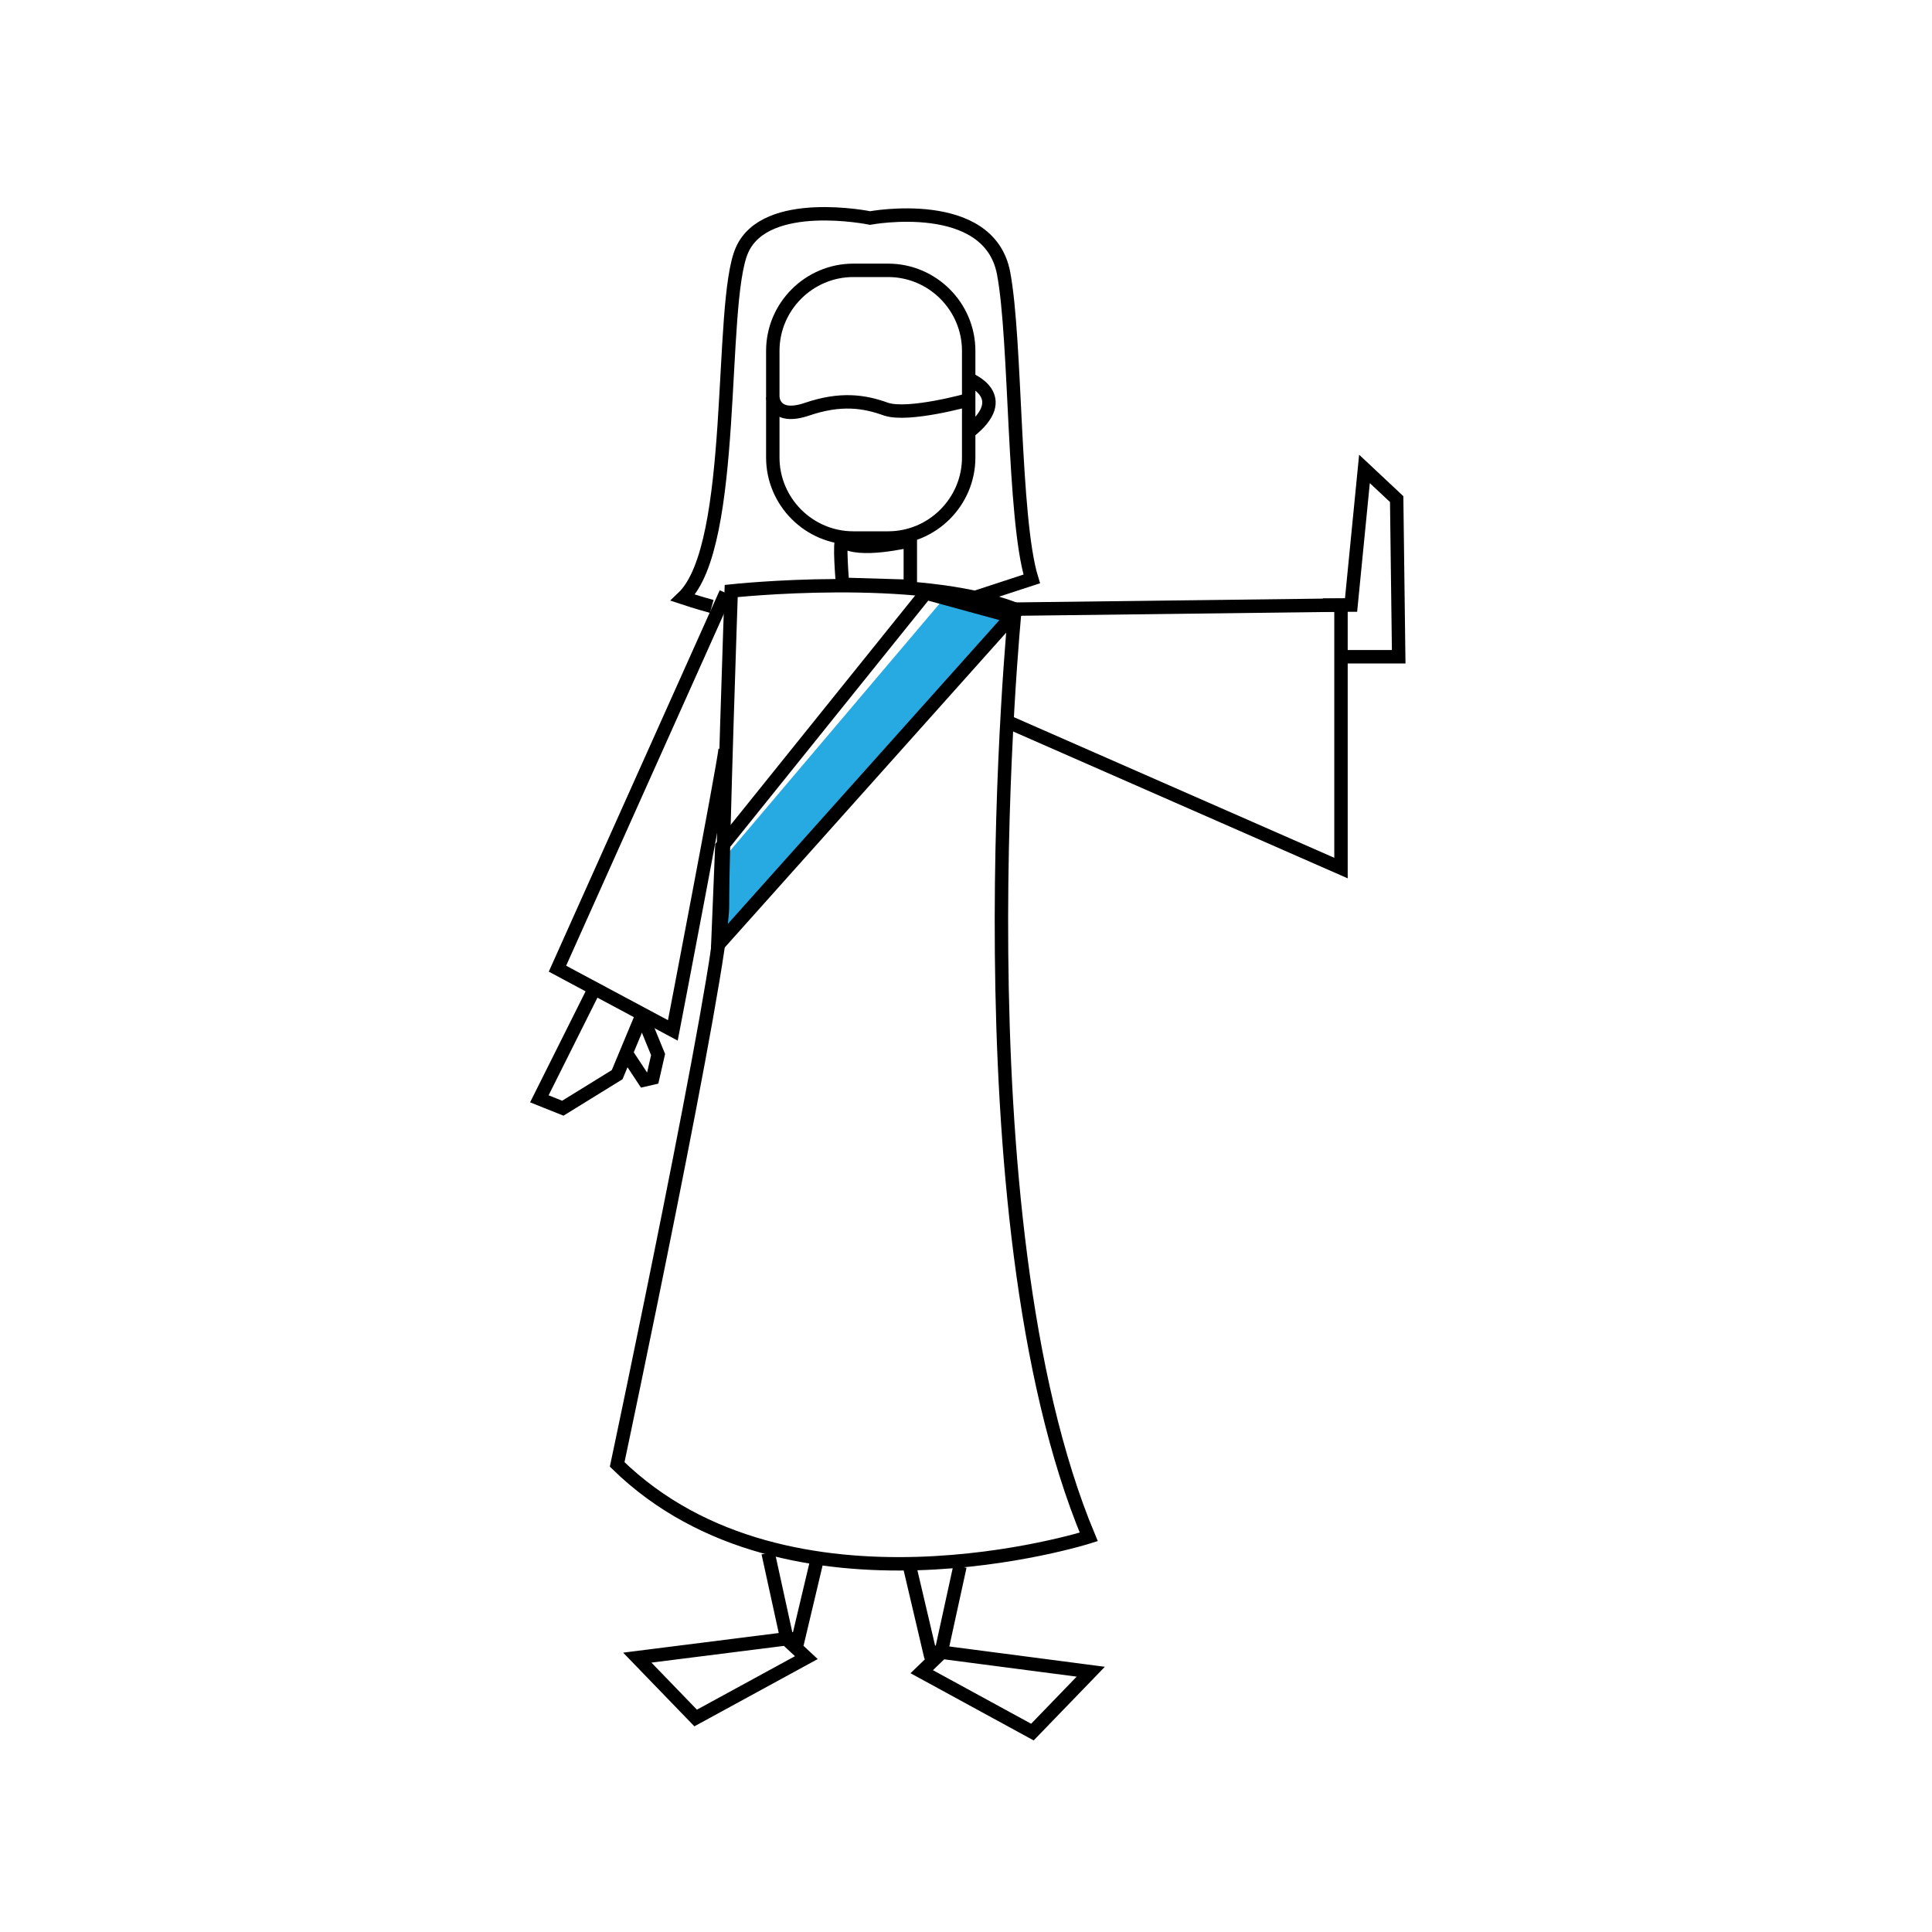 <svg version="1" xmlns="http://www.w3.org/2000/svg" width="288" height="288" viewBox="0 0 288 288"><path fill="#27AAE1" d="M141.4 88.4l-33.9 40s-1.5 13.7-.5 12.5 43.8-49.1 43.8-49.1l-9.4-3.4z"/><g fill="none" stroke="#000" stroke-width="2" stroke-miterlimit="10"><path d="M127.2 80.2h5.2c6.6 0 12-5.4 12-12V52.3c0-6.6-5.4-12-12-12h-5.2c-6.6 0-12 5.4-12 12v15.9c0 6.6 5.4 12 12 12z"/><path d="M144.4 59.6s-8.9 2.5-12.3 1.4c-3.3-1.2-6.8-1.7-11.8 0s-5.1-1.8-5.1-1.8m29.2-2.7s6.8 2.6 0 7.9"/><path d="M106.1 90.4c-2.2-.6-4.3-1.3-4.3-1.3 8.2-7.8 5.3-43.8 8.8-51.8s19.1-4.8 19.1-4.8 17.7-3.3 19.9 8.2c1.9 10 1.4 36.5 4.2 45.6l-10.7 3.5"/><path d="M125.6 80.6c-.6-.5 0 6.5 0 6.5l10.1.3v-6.8c-.1 0-7.8 1.9-10.1 0z"/><path d="M109 88.1s27.7-3 42.3 2.7c0 0-9 90.5 11 138.3 0 0-44.7 14.2-70.3-10.8 0 0 15.7-74 15.7-83.3s1.3-46.9 1.3-46.9z"/><path d="M108.2 88.4l-25.1 56 17.2 9.2s7.5-39 7.8-41.9m-12.6 40.1l-3.5 8.4-8.1 5-3.5-1.4 8.1-16.2"/><path d="M95.6 151.1l2.5 6.1-.8 3.5-1.3.3-2.9-4.4m58.2-65.8l48.6-.6v39.2L150 107.5"/><path d="M197.2 90.2h4.2l2-20.3 4.8 4.5.3 23.5h-7.7M138 88.4l-30.4 37.8-.6 14.7 43.8-49zm-23.5 143.1l2.8 12.8h1.7l2.8-11.8m21.3 1l-2.8 12.8h-1.7l-3.1-13.2m-18.3 11.2L95 247.1l8.7 9 16.5-9zm23.2 2l22.2 2.9-8.7 9-16.5-9z"/></g></svg>
